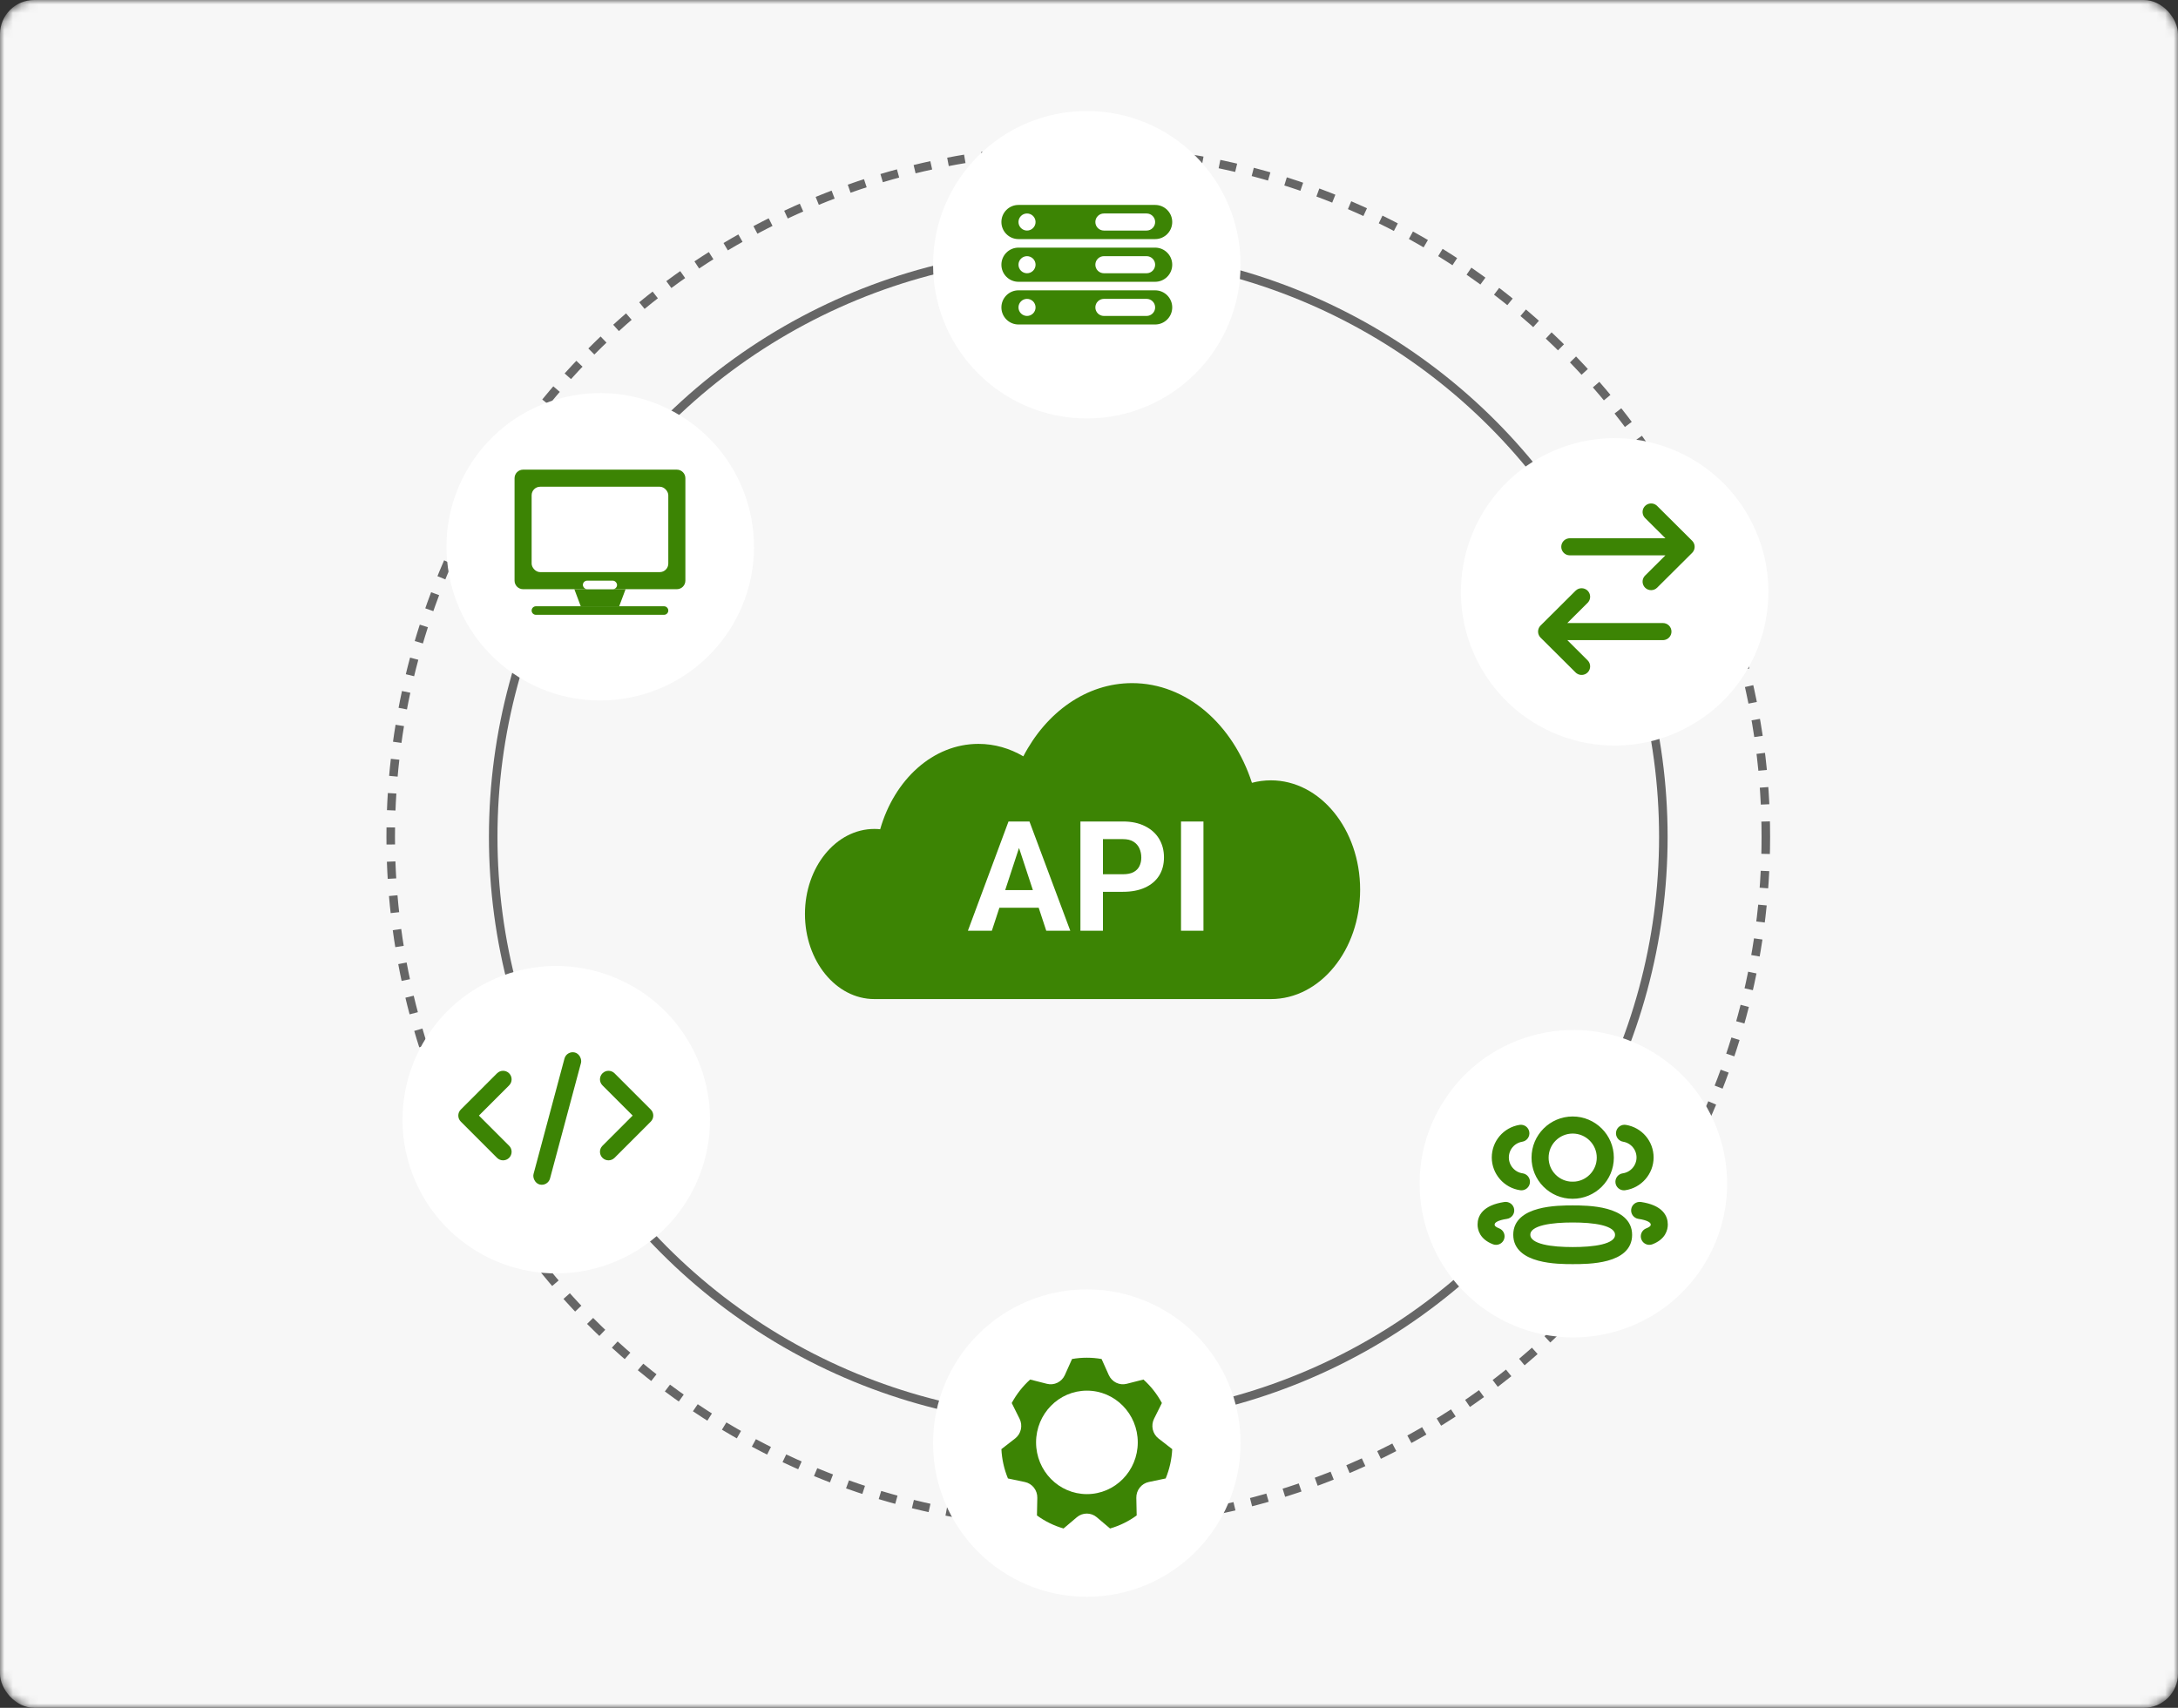 <svg width="255" height="200" viewBox="0 0 255 200" fill="none" xmlns="http://www.w3.org/2000/svg">
<rect x="0" y="0" width="255" height="200" fill="#333333" stroke="none"/>
<mask id="mask0_2_2383" style="mask-type:alpha" maskUnits="userSpaceOnUse" x="0" y="0" width="255" height="200">
<rect width="255" height="200" rx="4" fill="white"/>
</mask>
<g mask="url(#mask0_2_2383)">
<rect width="255" height="200" rx="4" fill="#F7F7F7"/>
<circle cx="126.244" cy="98" r="68.5" stroke="#666666"/>
<circle cx="126.244" cy="98" r="80.5" stroke="#666666" stroke-dasharray="2 2"/>
<circle cx="127.244" cy="31" r="17.5" fill="white" stroke="white"/>
<path fill-rule="evenodd" clip-rule="evenodd" d="M119.244 24C118.139 24 117.244 24.895 117.244 26C117.244 27.105 118.139 28 119.244 28H135.244C136.348 28 137.244 27.105 137.244 26C137.244 24.895 136.348 24 135.244 24H119.244ZM121.244 26C121.244 26.552 120.796 27 120.244 27C119.691 27 119.244 26.552 119.244 26C119.244 25.448 119.691 25 120.244 25C120.796 25 121.244 25.448 121.244 26ZM128.244 26C128.244 25.448 128.691 25 129.244 25H134.244C134.796 25 135.244 25.448 135.244 26C135.244 26.552 134.796 27 134.244 27H129.244C128.691 27 128.244 26.552 128.244 26ZM119.244 29C118.139 29 117.244 29.895 117.244 31C117.244 32.105 118.139 33 119.244 33H135.244C136.348 33 137.244 32.105 137.244 31C137.244 29.895 136.348 29 135.244 29H119.244ZM121.244 31C121.244 31.552 120.796 32 120.244 32C119.691 32 119.244 31.552 119.244 31C119.244 30.448 119.691 30 120.244 30C120.796 30 121.244 30.448 121.244 31ZM128.244 31C128.244 30.448 128.691 30 129.244 30H134.244C134.796 30 135.244 30.448 135.244 31C135.244 31.552 134.796 32 134.244 32H129.244C128.691 32 128.244 31.552 128.244 31ZM117.244 36C117.244 34.895 118.139 34 119.244 34H135.244C136.348 34 137.244 34.895 137.244 36C137.244 37.105 136.348 38 135.244 38H119.244C118.139 38 117.244 37.105 117.244 36ZM120.244 37C120.796 37 121.244 36.552 121.244 36C121.244 35.448 120.796 35 120.244 35C119.691 35 119.244 35.448 119.244 36C119.244 36.552 119.691 37 120.244 37ZM129.244 35C128.691 35 128.244 35.448 128.244 36C128.244 36.552 128.691 37 129.244 37H134.244C134.796 37 135.244 36.552 135.244 36C135.244 35.448 134.796 35 134.244 35H129.244Z" fill="#3C8404"/>
<circle cx="127.244" cy="169" r="17.5" fill="white" stroke="white"/>
<path fill-rule="evenodd" clip-rule="evenodd" d="M121.406 177.471C122.349 178.161 123.403 178.679 124.521 179L126.079 177.68C126.406 177.403 126.818 177.252 127.244 177.252C127.669 177.252 128.081 177.403 128.408 177.68L129.966 179C131.084 178.679 132.138 178.161 133.082 177.471L133.04 175.41C133.031 174.977 133.171 174.555 133.436 174.217C133.702 173.878 134.075 173.645 134.492 173.557L136.477 173.14C136.927 172.05 137.187 170.888 137.244 169.708L135.635 168.457C135.297 168.194 135.06 167.819 134.966 167.397C134.871 166.975 134.925 166.532 135.117 166.146L136.034 164.307C135.476 163.27 134.746 162.339 133.876 161.556L131.912 162.056C131.5 162.161 131.064 162.116 130.681 161.928C130.297 161.74 129.991 161.421 129.814 161.027L128.973 159.151C128.411 159.052 127.833 159 127.244 159C126.664 159 126.086 159.05 125.515 159.151L124.674 161.027C124.497 161.421 124.19 161.74 123.807 161.928C123.424 162.116 122.988 162.161 122.575 162.056L120.612 161.556C119.741 162.339 119.011 163.27 118.453 164.307L119.37 166.146C119.563 166.532 119.617 166.975 119.522 167.397C119.427 167.819 119.19 168.194 118.852 168.457L117.244 169.708C117.301 170.888 117.56 172.05 118.011 173.14L119.996 173.558C120.413 173.645 120.786 173.879 121.051 174.217C121.316 174.555 121.457 174.978 121.448 175.411L121.406 177.471ZM127.257 174.975C130.545 174.975 133.21 172.262 133.21 168.915C133.21 165.569 130.545 162.856 127.257 162.856C123.969 162.856 121.303 165.569 121.303 168.915C121.303 172.262 123.969 174.975 127.257 174.975Z" fill="#3C8404"/>
<circle cx="70.276" cy="64.033" r="17.5" transform="rotate(124.54 70.276 64.033)" fill="white" stroke="white"/>
<path fill-rule="evenodd" clip-rule="evenodd" d="M61.244 55C60.692 55 60.244 55.448 60.244 56V68C60.244 68.553 60.692 69 61.244 69H79.244C79.796 69 80.244 68.553 80.244 68V56C80.244 55.448 79.796 55 79.244 55H61.244ZM62.744 71C62.468 71 62.244 71.224 62.244 71.5C62.244 71.776 62.468 72 62.744 72H77.744C78.02 72 78.244 71.776 78.244 71.5C78.244 71.224 78.02 71 77.744 71H62.744Z" fill="#3C8404"/>
<rect x="62.244" y="57" width="16" height="10" rx="1" fill="white"/>
<path d="M67.244 69H73.244L72.494 71H67.994L67.244 69Z" fill="#3C8404"/>
<rect x="68.244" y="68" width="4" height="1" rx="0.5" fill="white"/>
<circle cx="65.127" cy="131.127" r="17.5" transform="rotate(63.593 65.127 131.127)" fill="white" stroke="white"/>
<path fill-rule="evenodd" clip-rule="evenodd" d="M59.608 125.693C59.217 125.303 58.584 125.303 58.193 125.693L53.951 129.936C53.56 130.327 53.56 130.96 53.951 131.35L58.193 135.593C58.584 135.983 59.217 135.983 59.608 135.593C59.998 135.202 59.998 134.569 59.608 134.179L56.072 130.643L59.608 127.108C59.998 126.717 59.998 126.084 59.608 125.693Z" fill="#3C8404"/>
<path fill-rule="evenodd" clip-rule="evenodd" d="M70.537 125.693C70.927 125.303 71.56 125.303 71.951 125.693L76.193 129.936C76.584 130.327 76.584 130.96 76.193 131.35L71.951 135.593C71.56 135.983 70.927 135.983 70.537 135.593C70.146 135.202 70.146 134.569 70.537 134.179L74.072 130.643L70.537 127.108C70.146 126.717 70.146 126.084 70.537 125.693Z" fill="#3C8404"/>
<rect x="66.348" y="123" width="2" height="16" rx="1" transform="rotate(15 66.348 123)" fill="#3C8404"/>
<path d="M102.369 117C97.881 117 94.244 112.54 94.244 107.038C94.244 101.537 97.881 97.077 102.369 97.077C102.599 97.077 102.827 97.089 103.052 97.112C104.717 91.29 109.239 87.115 114.556 87.115C116.438 87.115 118.221 87.638 119.812 88.573C122.491 83.419 127.193 80 132.547 80C138.915 80 144.361 84.835 146.576 91.675C147.292 91.485 148.035 91.385 148.797 91.385C154.567 91.385 159.244 97.119 159.244 104.192C159.244 111.266 154.567 117 148.797 117H102.369Z" fill="#3C8404"/>
<path d="M119.605 98.392L116.125 109H113.321L118.076 96.203H119.86L119.605 98.392ZM122.497 109L119.007 98.392L118.726 96.203H120.528L125.309 109H122.497ZM122.338 104.236V106.302H115.58V104.236H122.338ZM131.479 104.438H128.218V102.382H131.479C131.983 102.382 132.393 102.3 132.709 102.136C133.026 101.966 133.257 101.731 133.404 101.433C133.55 101.134 133.624 100.797 133.624 100.422C133.624 100.041 133.55 99.686 133.404 99.358C133.257 99.03 133.026 98.767 132.709 98.567C132.393 98.368 131.983 98.269 131.479 98.269H129.132V109H126.496V96.203H131.479C132.481 96.203 133.339 96.385 134.054 96.748C134.775 97.106 135.326 97.601 135.707 98.233C136.087 98.866 136.278 99.59 136.278 100.404C136.278 101.23 136.087 101.945 135.707 102.549C135.326 103.152 134.775 103.618 134.054 103.946C133.339 104.274 132.481 104.438 131.479 104.438ZM140.901 96.203V109H138.273V96.203H140.901Z" fill="white"/>
<circle cx="189.044" cy="69.313" r="17.5" transform="rotate(63.593 189.044 69.313)" fill="white" stroke="white"/>
<path d="M198.012 64.483C198.231 64.189 198.207 63.771 197.939 63.504L193.842 59.427L193.758 59.354C193.464 59.137 193.047 59.162 192.782 59.429L192.709 59.513C192.492 59.807 192.517 60.224 192.784 60.49L195.594 63.286L183.792 63.286L183.69 63.293C183.324 63.342 183.042 63.656 183.042 64.036C183.042 64.45 183.377 64.786 183.792 64.786L195.594 64.786L192.784 67.582L192.711 67.666C192.493 67.959 192.516 68.376 192.782 68.643C193.074 68.936 193.549 68.938 193.842 68.645L197.939 64.567L197.943 64.562C197.966 64.539 197.987 64.515 198.007 64.489L198.012 64.483Z" fill="#3C8404"/>
<path d="M194.798 74.707C195.164 74.658 195.446 74.344 195.446 73.964C195.446 73.55 195.11 73.214 194.696 73.214L182.894 73.214L185.703 70.418L185.776 70.334C185.995 70.041 185.971 69.624 185.706 69.357C185.413 69.064 184.939 69.063 184.645 69.355L180.548 73.433L180.544 73.438C180.521 73.461 180.5 73.485 180.481 73.51L180.475 73.517C180.256 73.811 180.281 74.229 180.548 74.496L184.645 78.573L184.729 78.646C185.023 78.863 185.44 78.838 185.706 78.571C185.998 78.277 185.997 77.803 185.703 77.51L182.895 74.714L194.696 74.714L194.798 74.707Z" fill="#3C8404"/>
<path d="M198.012 64.483C198.231 64.189 198.207 63.771 197.939 63.504L193.842 59.427L193.758 59.354C193.464 59.137 193.047 59.162 192.782 59.429L192.709 59.513C192.492 59.807 192.517 60.224 192.784 60.49L195.594 63.286L183.792 63.286L183.69 63.293C183.324 63.342 183.042 63.656 183.042 64.036C183.042 64.45 183.377 64.786 183.792 64.786L195.594 64.786L192.784 67.582L192.711 67.666C192.493 67.959 192.516 68.376 192.782 68.643C193.074 68.936 193.549 68.938 193.842 68.645L197.939 64.567L197.943 64.562C197.966 64.539 197.987 64.515 198.007 64.489L198.012 64.483Z" stroke="#3C8404" stroke-width="0.5"/>
<path d="M194.798 74.707C195.164 74.658 195.446 74.344 195.446 73.964C195.446 73.55 195.11 73.214 194.696 73.214L182.894 73.214L185.703 70.418L185.776 70.334C185.995 70.041 185.971 69.624 185.706 69.357C185.413 69.064 184.939 69.063 184.645 69.355L180.548 73.433L180.544 73.438C180.521 73.461 180.5 73.485 180.481 73.51L180.475 73.517C180.256 73.811 180.281 74.229 180.548 74.496L184.645 78.573L184.729 78.646C185.023 78.863 185.44 78.838 185.706 78.571C185.998 78.277 185.997 77.803 185.703 77.51L182.895 74.714L194.696 74.714L194.798 74.707Z" stroke="#3C8404" stroke-width="0.5"/>
<circle cx="184.211" cy="138.622" r="17.5" transform="rotate(124.54 184.211 138.622)" fill="white" stroke="white"/>
<path fill-rule="evenodd" clip-rule="evenodd" d="M184.13 140.138H184.103C182.883 140.134 181.74 139.656 180.884 138.792C180.026 137.929 179.557 136.783 179.562 135.566C179.562 133.05 181.611 131 184.13 131C186.65 131 188.699 133.05 188.699 135.569C188.699 138.088 186.65 140.138 184.13 140.138ZM184.13 132.5C182.438 132.5 181.062 133.877 181.062 135.569C181.059 136.389 181.373 137.156 181.948 137.735C182.523 138.314 183.289 138.635 184.105 138.638L184.13 139.388V138.638C185.822 138.638 187.199 137.262 187.199 135.569C187.199 133.877 185.822 132.5 184.13 132.5Z" fill="#3C8404"/>
<path d="M189.389 138.501C189.442 138.876 189.763 139.147 190.131 139.147C190.165 139.147 190.2 139.145 190.235 139.14C192.01 138.891 193.351 137.351 193.355 135.556C193.355 133.773 192.078 132.269 190.32 131.98C189.909 131.915 189.526 132.189 189.458 132.598C189.391 133.007 189.668 133.393 190.076 133.46C191.107 133.629 191.855 134.511 191.855 135.554C191.853 136.606 191.068 137.508 190.028 137.654C189.617 137.711 189.332 138.09 189.389 138.501Z" fill="#3C8404"/>
<path d="M192.404 145.049C192.518 145.348 192.803 145.532 193.105 145.532C193.194 145.532 193.284 145.516 193.372 145.483C194.802 144.938 195.016 143.945 195.016 143.401C195.016 142.51 194.507 141.372 192.084 141.009C191.671 140.956 191.291 141.229 191.23 141.639C191.169 142.05 191.452 142.431 191.861 142.493C192.959 142.657 193.516 142.963 193.516 143.401C193.516 143.538 193.516 143.823 192.838 144.081C192.451 144.228 192.256 144.662 192.404 145.049Z" fill="#3C8404"/>
<path fill-rule="evenodd" clip-rule="evenodd" d="M177.421 144.596C177.421 147.791 182.471 147.791 184.13 147.791C185.965 147.791 190.838 147.791 190.838 144.613C190.838 141.414 185.789 141.414 184.13 141.414C182.471 141.414 177.421 141.414 177.421 144.596ZM178.921 144.596C178.921 143.206 181.754 142.914 184.13 142.914C186.506 142.914 189.338 143.209 189.338 144.613C189.338 146 186.506 146.291 184.13 146.291C181.754 146.291 178.921 145.997 178.921 144.596Z" fill="#3C8404"/>
<path d="M178.129 139.147C178.095 139.147 178.06 139.145 178.025 139.14C176.25 138.891 174.91 137.351 174.906 135.558C174.906 133.773 176.183 132.269 177.941 131.98C178.362 131.914 178.735 132.191 178.803 132.598C178.87 133.007 178.593 133.393 178.185 133.46C177.154 133.629 176.406 134.511 176.406 135.556C176.408 136.606 177.193 137.509 178.232 137.654C178.643 137.711 178.928 138.09 178.871 138.501C178.818 138.876 178.497 139.147 178.129 139.147Z" fill="#3C8404"/>
<path d="M174.889 145.483C174.977 145.516 175.067 145.532 175.156 145.532C175.458 145.532 175.743 145.348 175.857 145.049C176.005 144.662 175.81 144.228 175.423 144.081C174.744 143.822 174.744 143.538 174.744 143.401C174.744 142.963 175.301 142.657 176.399 142.493C176.808 142.431 177.091 142.05 177.03 141.639C176.968 141.229 176.59 140.957 176.177 141.009C173.753 141.372 173.244 142.511 173.244 143.401C173.244 143.944 173.458 144.937 174.889 145.483Z" fill="#3C8404"/>
<path fill-rule="evenodd" clip-rule="evenodd" d="M184.13 140.138H184.103C182.883 140.134 181.74 139.656 180.884 138.792C180.026 137.929 179.557 136.783 179.562 135.566C179.562 133.05 181.611 131 184.13 131C186.65 131 188.699 133.05 188.699 135.569C188.699 138.088 186.65 140.138 184.13 140.138ZM184.13 132.5C182.438 132.5 181.062 133.877 181.062 135.569C181.059 136.389 181.373 137.156 181.948 137.735C182.523 138.314 183.289 138.635 184.105 138.638L184.13 139.388V138.638C185.822 138.638 187.199 137.262 187.199 135.569C187.199 133.877 185.822 132.5 184.13 132.5Z" stroke="#3C8404" stroke-width="0.5"/>
<path d="M189.389 138.501C189.442 138.876 189.763 139.147 190.131 139.147C190.165 139.147 190.2 139.145 190.235 139.14C192.01 138.891 193.351 137.351 193.355 135.556C193.355 133.773 192.078 132.269 190.32 131.98C189.909 131.915 189.526 132.189 189.458 132.598C189.391 133.007 189.668 133.393 190.076 133.46C191.107 133.629 191.855 134.511 191.855 135.554C191.853 136.606 191.068 137.508 190.028 137.654C189.617 137.711 189.332 138.09 189.389 138.501Z" stroke="#3C8404" stroke-width="0.5"/>
<path d="M192.404 145.049C192.518 145.348 192.803 145.532 193.105 145.532C193.194 145.532 193.284 145.516 193.372 145.483C194.802 144.938 195.016 143.945 195.016 143.401C195.016 142.51 194.507 141.372 192.084 141.009C191.671 140.956 191.291 141.229 191.23 141.639C191.169 142.05 191.452 142.431 191.861 142.493C192.959 142.657 193.516 142.963 193.516 143.401C193.516 143.538 193.516 143.823 192.838 144.081C192.451 144.228 192.256 144.662 192.404 145.049Z" stroke="#3C8404" stroke-width="0.5"/>
<path fill-rule="evenodd" clip-rule="evenodd" d="M177.421 144.596C177.421 147.791 182.471 147.791 184.13 147.791C185.965 147.791 190.838 147.791 190.838 144.613C190.838 141.414 185.789 141.414 184.13 141.414C182.471 141.414 177.421 141.414 177.421 144.596ZM178.921 144.596C178.921 143.206 181.754 142.914 184.13 142.914C186.506 142.914 189.338 143.209 189.338 144.613C189.338 146 186.506 146.291 184.13 146.291C181.754 146.291 178.921 145.997 178.921 144.596Z" stroke="#3C8404" stroke-width="0.5"/>
<path d="M178.129 139.147C178.095 139.147 178.06 139.145 178.025 139.14C176.25 138.891 174.91 137.351 174.906 135.558C174.906 133.773 176.183 132.269 177.941 131.98C178.362 131.914 178.735 132.191 178.803 132.598C178.87 133.007 178.593 133.393 178.185 133.46C177.154 133.629 176.406 134.511 176.406 135.556C176.408 136.606 177.193 137.509 178.232 137.654C178.643 137.711 178.928 138.09 178.871 138.501C178.818 138.876 178.497 139.147 178.129 139.147Z" stroke="#3C8404" stroke-width="0.5"/>
<path d="M174.889 145.483C174.977 145.516 175.067 145.532 175.156 145.532C175.458 145.532 175.743 145.348 175.857 145.049C176.005 144.662 175.81 144.228 175.423 144.081C174.744 143.822 174.744 143.538 174.744 143.401C174.744 142.963 175.301 142.657 176.399 142.493C176.808 142.431 177.091 142.05 177.03 141.639C176.968 141.229 176.59 140.957 176.177 141.009C173.753 141.372 173.244 142.511 173.244 143.401C173.244 143.944 173.458 144.937 174.889 145.483Z" stroke="#3C8404" stroke-width="0.5"/>
</g>
</svg>
